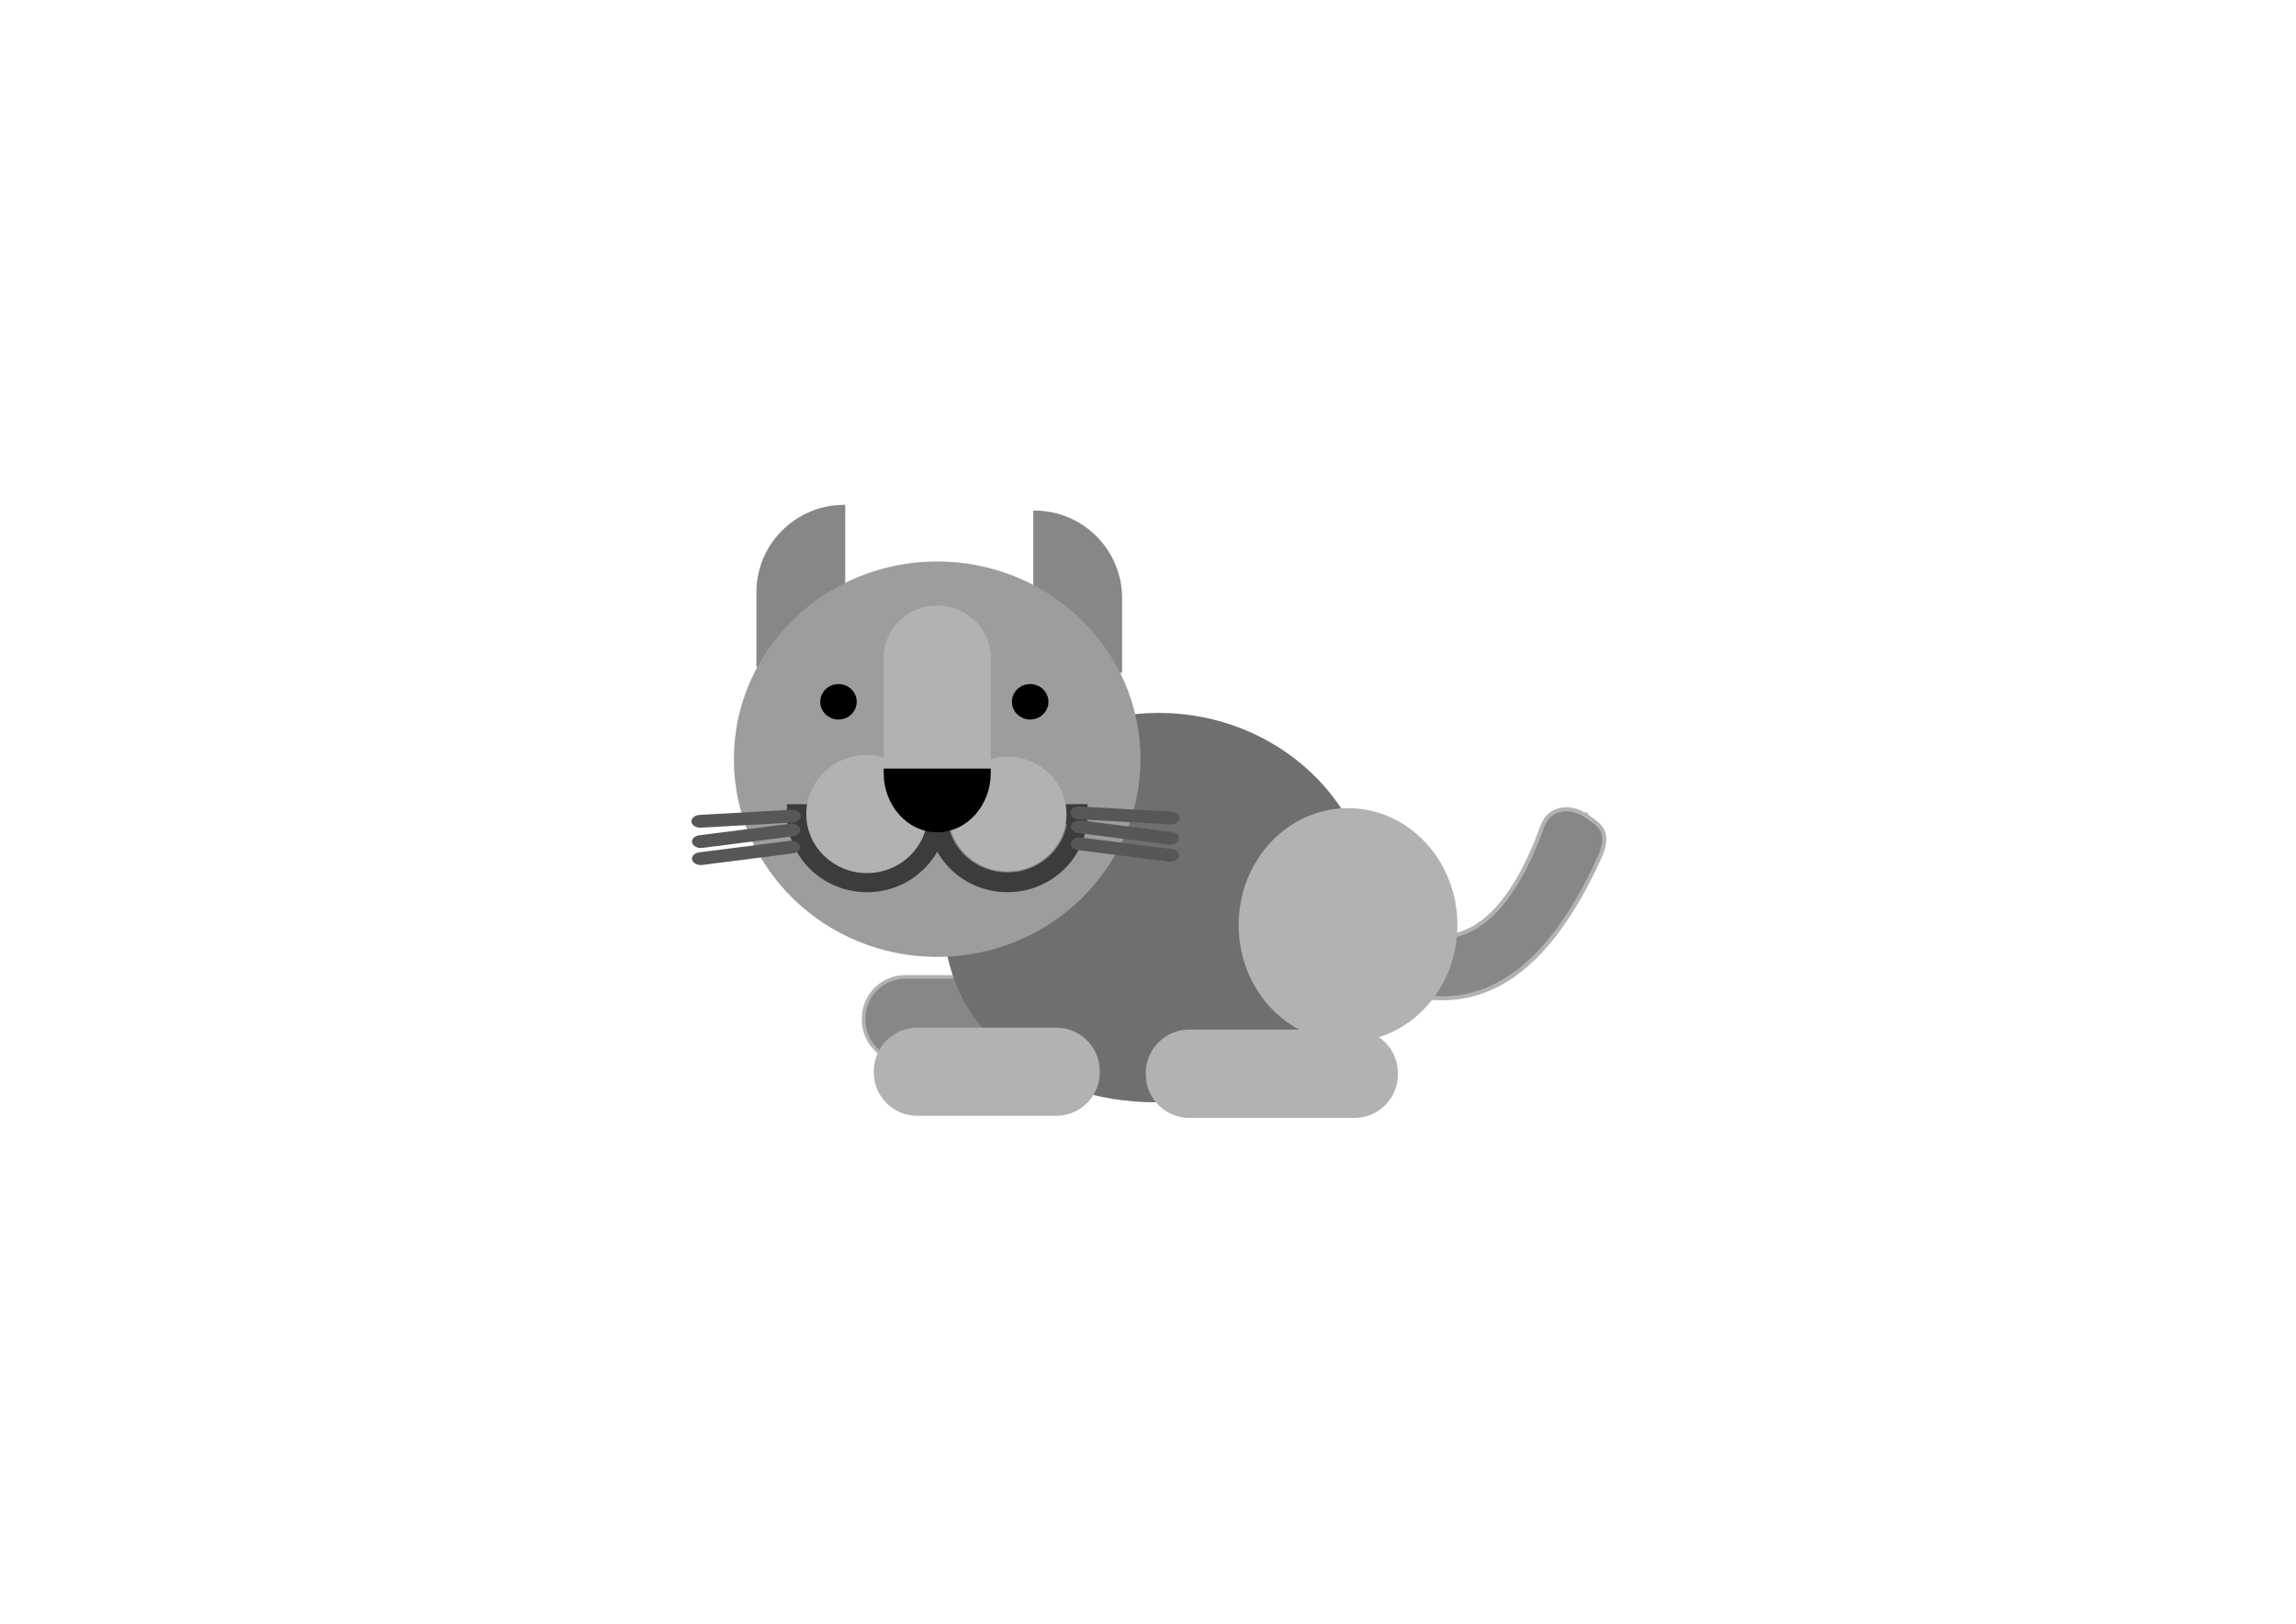 <?xml version="1.0" encoding="utf-8"?>
<!-- Generator: Adobe Illustrator 23.0.2, SVG Export Plug-In . SVG Version: 6.00 Build 0)  -->
<svg version="1.1" id="katman_1" xmlns="http://www.w3.org/2000/svg" xmlns:xlink="http://www.w3.org/1999/xlink" x="0px" y="0px"
	 viewBox="0 0 841.89 595.28" style="enable-background:new 0 0 841.89 595.28;" xml:space="preserve">
<style type="text/css">
	.st0{fill:#878787;stroke:#B2B2B2;stroke-width:1.49;stroke-miterlimit:10;}
	.st1{fill:#878787;stroke:#B2B2B2;stroke-width:1.313;stroke-miterlimit:10;}
	.st2{fill:#706F6F;}
	.st3{fill:#878787;}
	.st4{fill:#9D9D9C;}
	.st5{fill:#808080;stroke:#3C3C3B;stroke-width:7.229;stroke-miterlimit:10;}
	.st6{fill:#B2B2B2;}
	.st7{fill:#B2B2B2;stroke:#B2B2B2;stroke-width:1.205;stroke-miterlimit:10;}
	.st8{stroke:#000000;stroke-width:2.949;stroke-miterlimit:10;}
	.st9{fill:#575756;}
	.st10{fill:#B2B2B2;stroke:#B2B2B2;stroke-width:1.313;stroke-miterlimit:10;}
	.st11{fill:#B2B2B2;stroke:#B2B2B2;stroke-width:1.387;stroke-miterlimit:10;}
</style>
<g>
	<path class="st0" d="M581.49,298.99C581.65,297.96,581.49,298.99,581.49,298.99c5.07,3.53,9.46,5.72,4.81,15.84
		c-20,43.55-48.35,66.6-93.32,39.54c-10.46-6.29-7.71-10.71-5.38-16.63c-0.71-1.34,0,0,0,0c2.34-5.92,8.2-11.85,15.41-5.74
		c31.02,26.3,50.85,3.39,62.53-29.04C568.25,295.43,576.41,295.46,581.49,298.99z"/>
</g>
<path class="st1" d="M382.95,389.13h-51.02c-8.43,0-15.27-6.84-15.27-15.27v-0.46c0-8.43,6.84-15.27,15.27-15.27h51.02
	c8.43,0,15.27,6.84,15.27,15.27v0.46C398.22,382.3,391.38,389.13,382.95,389.13z"/>
<path class="st2" d="M503.8,335.84c0,41.13-36.26,68.28-79.88,68.28s-78.09-27.15-78.09-68.28s35.36-74.48,78.99-74.48
	S503.8,294.71,503.8,335.84z"/>
<path class="st3" d="M309.93,244.51h-32.57V217.2c0-17.73,14.38-32.11,32.11-32.11h0.46V244.51z"/>
<path class="st3" d="M378.88,246.61h32.57V219.3c0-17.73-14.38-32.11-32.11-32.11h-0.46V246.61z"/>
<ellipse class="st4" cx="343.65" cy="278.33" rx="74.55" ry="72.48"/>
<g>
	<path class="st5" d="M317.9,323.48c14.23,0,25.76-11.21,25.76-25.04h-51.51C292.14,312.27,303.67,323.48,317.9,323.48z"/>
	<path class="st5" d="M369.41,323.48c14.23,0,25.76-11.21,25.76-25.04h-51.51C343.65,312.27,355.19,323.48,369.41,323.48z"/>
</g>
<path class="st6" d="M343.93,303.03h-0.55c-10.7,0-19.38-8.68-19.38-19.38v-42.27c0-10.7,8.68-19.38,19.38-19.38h0.55
	c10.7,0,19.38,8.68,19.38,19.38v42.27C363.31,294.35,354.63,303.03,343.93,303.03z"/>
<ellipse class="st6" cx="369.41" cy="298.44" rx="21.65" ry="21.05"/>
<ellipse class="st7" cx="317.9" cy="298.44" rx="21.65" ry="21.05"/>
<g>
	<path class="st8" d="M343.65,303.66c10.04,0,18.18-9.13,18.18-20.4h-36.35C325.48,294.52,333.62,303.66,343.65,303.66z"/>
</g>
<ellipse cx="307.45" cy="257.29" rx="6.69" ry="6.5"/>
<ellipse cx="377.74" cy="257.29" rx="6.69" ry="6.5"/>
<path class="st9" d="M429.05,302.23l-33.62-1.88c-1.79-0.1-3.13-1.23-2.99-2.52l0,0c0.14-1.29,1.7-2.26,3.49-2.16l33.62,1.88
	c1.79,0.1,3.13,1.23,2.99,2.52l0,0C432.41,301.37,430.84,302.33,429.05,302.23z"/>
<path class="st9" d="M428.53,309.64l-33.2-4.23c-1.77-0.23-2.95-1.44-2.64-2.72l0,0c0.31-1.28,2-2.13,3.77-1.9l33.2,4.23
	c1.77,0.23,2.95,1.44,2.64,2.72l0,0C431.98,309.01,430.3,309.87,428.53,309.64z"/>
<path class="st9" d="M428.53,315.9l-33.2-4.23c-1.77-0.23-2.95-1.44-2.64-2.72l0,0c0.31-1.28,2-2.13,3.77-1.9l33.2,4.23
	c1.77,0.23,2.95,1.44,2.64,2.72l0,0C431.98,315.27,430.3,316.12,428.53,315.9z"/>
<path class="st9" d="M257.02,303.44l33.62-1.88c1.79-0.1,3.13-1.23,2.99-2.52l0,0c-0.14-1.29-1.7-2.26-3.49-2.16l-33.62,1.88
	c-1.79,0.1-3.13,1.23-2.99,2.52v0C253.67,302.57,255.23,303.54,257.02,303.44z"/>
<path class="st9" d="M257.55,310.85l33.2-4.23c1.77-0.23,2.95-1.44,2.64-2.72l0,0c-0.31-1.28-2-2.13-3.77-1.9l-33.2,4.23
	c-1.77,0.23-2.95,1.44-2.64,2.72l0,0C254.09,310.22,255.78,311.07,257.55,310.85z"/>
<path class="st9" d="M257.55,317.1l33.2-4.23c1.77-0.23,2.95-1.44,2.64-2.72l0,0c-0.31-1.28-2-2.13-3.77-1.9l-33.2,4.23
	c-1.77,0.23-2.95,1.44-2.64,2.72l0,0C254.09,316.48,255.78,317.33,257.55,317.1z"/>
<ellipse class="st7" cx="494.29" cy="339.13" rx="39.51" ry="42.25"/>
<path class="st10" d="M387.34,408.42h-51.02c-8.43,0-15.27-6.84-15.27-15.27v-0.46c0-8.43,6.84-15.27,15.27-15.27h51.02
	c8.43,0,15.27,6.84,15.27,15.27v0.46C402.61,401.58,395.77,408.42,387.34,408.42z"/>
<path class="st11" d="M496.62,409.16h-60.53c-8.43,0-15.27-6.84-15.27-15.27v-0.46c0-8.43,6.84-15.27,15.27-15.27h60.53
	c8.43,0,15.27,6.84,15.27,15.27v0.46C511.89,402.33,505.05,409.16,496.62,409.16z"/>
</svg>
